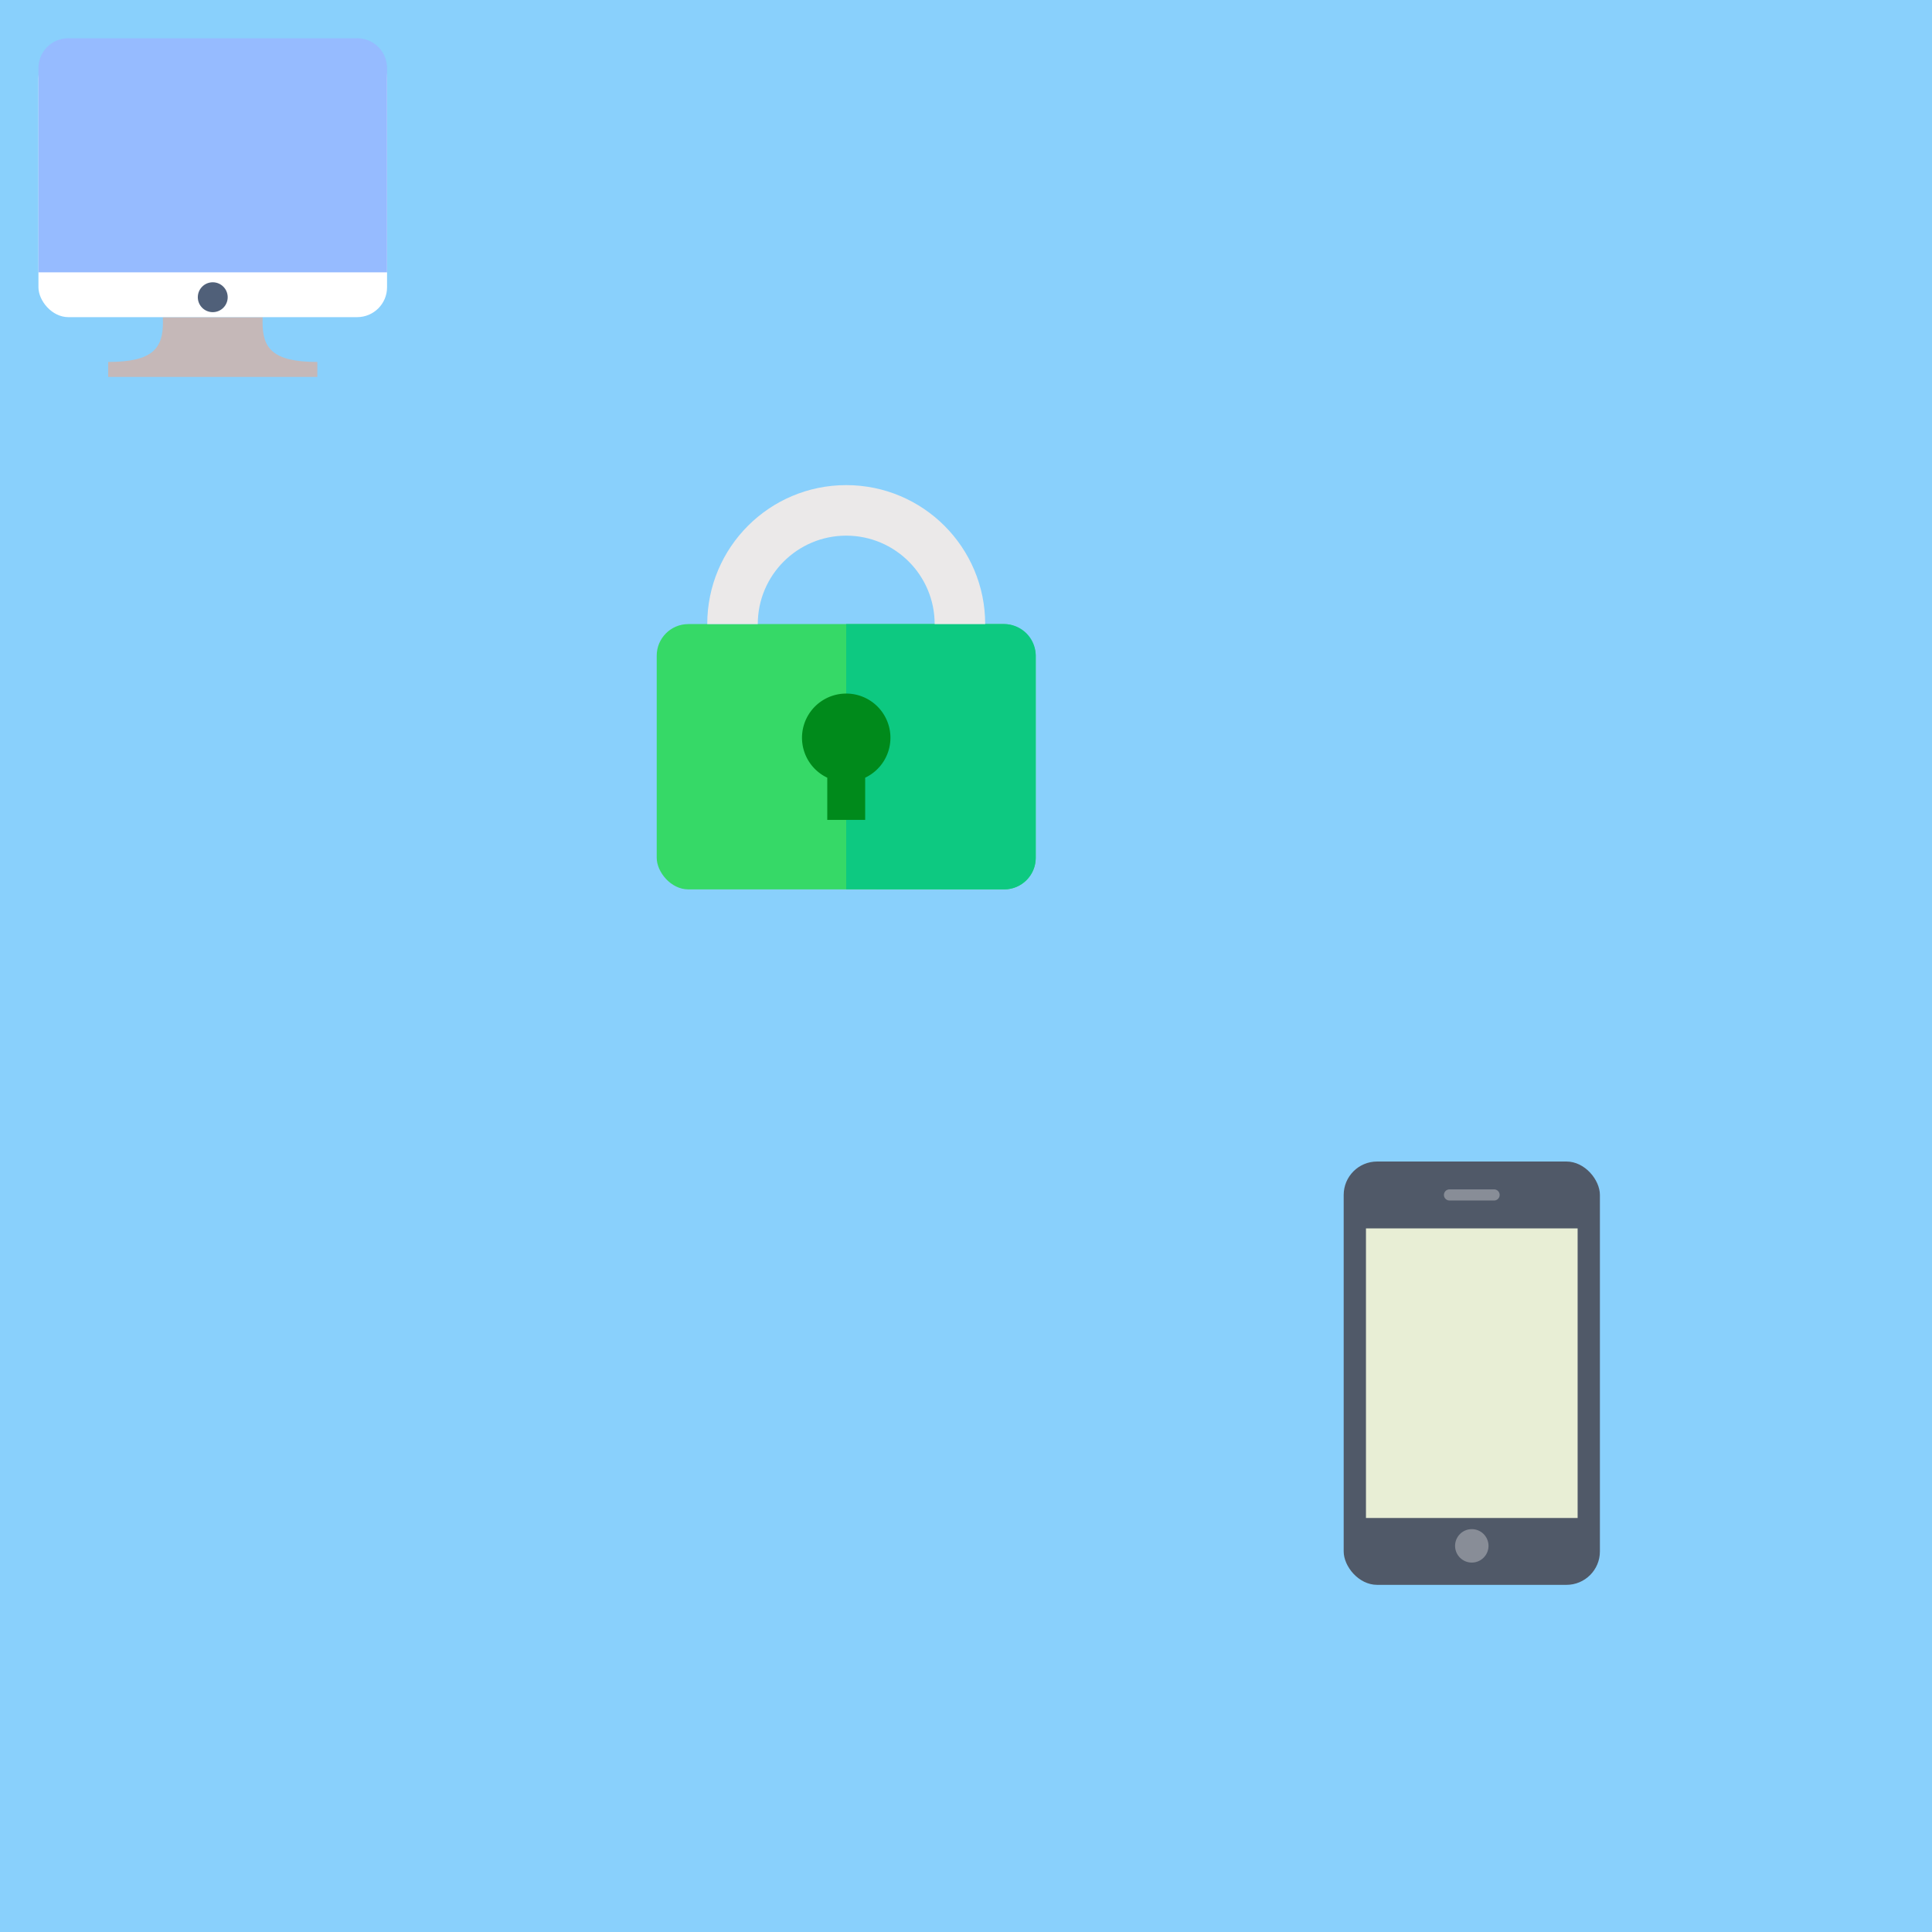 <svg version="1.1"
      xmlns="http://www.w3.org/2000/svg"
      xmlns:xlink="http://www.w3.org/1999/xlink"  id="snapshot-57875" width="250" height="250" viewBox="0 0 250 250"><desc>This image was made on Patterninja.com</desc><defs>
<!-- image 21732 -->
<g id="transformed-21732" data-image="21732" transform="translate(84.979, 62.732) rotate(0, 24.521, 26.198)"><g><svg version="1.1" width="49.043px" height="52.396px" viewBox="0 0 49.043 52.396"><g id="original-21732"><svg xmlns="http://www.w3.org/2000/svg" viewBox="0 0 60 64" xmlns:xlink="http://www.w3.org/1999/xlink" version="1.1" preserveAspectRatio="xMidYMid meet">
  <rect width="60" height="42" y="22" fill-rule="evenodd" rx="5" fill="rgba(54, 217, 103, 1)" stroke="none"/>
  <path fill-rule="evenodd" d="M30 22h24.996A5.006 5.006 0 0 1 60 27.004v31.992a4.993 4.993 0 0 1-5.004 5L30 63.976V22z" fill="rgba(13, 201, 129, 1)" stroke="none"/>
  <path fill-rule="evenodd" d="M37 40a7 7 0 1 0-14 0 6.992 6.992 0 0 0 4 6.317V53h6v-6.683A6.992 6.992 0 0 0 37 40" fill="rgba(0, 138, 27, 1)" stroke="none"/>
  <path fill-rule="evenodd" d="M30 0C17.85 0 8 9.85 8 22h8c0-7.732 6.268-14 14-14s14 6.268 14 14h8C52 9.85 42.15 0 30 0" fill="rgba(235, 233, 233, 1)" stroke="none"/>
</svg>
</g></svg></g></g>
<!-- /image 21732 -->

<!-- image 33653 -->
<g id="transformed-33653" data-image="33653" transform="translate(4.895, 4.95) rotate(0, 22.635, 21.91)"><g><svg version="1.1" width="45.27px" height="43.821px" viewBox="0 0 45.27 43.821"><g id="original-33653"><svg xmlns="http://www.w3.org/2000/svg" viewBox="0 0 70 68" xmlns:xlink="http://www.w3.org/1999/xlink" version="1.1" preserveAspectRatio="xMidYMid meet">
  <path fill-rule="evenodd" d="M14 65c9.113 0 11-2.853 11-8 0-.169-.02-.832-.025-1h20.05c0 .168-.025.831-.025 1 0 5.147 1.887 8 11 8v3H14v-3z" fill="rgba(197, 184, 184, 1)" stroke="none"/>
  <rect width="70" height="54" y="2" fill-rule="evenodd" rx="6" fill="rgba(255, 255, 255, 1)" stroke="none"/>
  <path fill-rule="evenodd" d="M70 47V5.998A5.993 5.993 0 0 0 64.002 0H5.998A5.995 5.995 0 0 0 0 5.998V47h70z" fill="rgba(150, 187, 255, 1)" stroke="none"/>
  <circle cx="35" cy="52" r="3" fill-rule="evenodd" fill="rgba(80, 96, 121, 1)" stroke="none"/>
</svg>
</g></svg></g></g>
<!-- /image 33653 -->

<!-- image 06859 -->
<g id="transformed-06859" data-image="06859" transform="translate(173.841, 150.301) rotate(0, 16.609, 27.389)"><g><svg version="1.1" width="33.218px" height="54.777px" viewBox="0 0 33.218 54.777"><g id="original-06859"><svg xmlns="http://www.w3.org/2000/svg" viewBox="0 0 46 76" xmlns:xlink="http://www.w3.org/1999/xlink" version="1.1" preserveAspectRatio="xMidYMid meet">
  <rect width="46" height="76" fill-rule="evenodd" rx="6" fill="rgba(80, 89, 104, 1)" stroke="none"/>
  <path fill-rule="evenodd" d="M4 12h38v52H4z" fill="rgba(232, 238, 213, 1)" stroke="none"/>
  <path fill-rule="evenodd" d="M19 5h8a1 1 0 0 1 0 2h-8a1 1 0 0 1 0-2z" fill="rgba(136, 141, 151, 1)" stroke="none"/>
  <path fill-rule="evenodd" d="M23 66a3 3 0 1 1 0 6 3 3 0 0 1 0-6z" fill="rgba(136, 141, 151, 1)" stroke="none"/>
</svg>
</g></svg></g></g>
<!-- /image 06859 -->
</defs><rect x="0" y="0" width="250" height="250" fill="rgba(137, 208, 252, 1)"></rect><use xlink:href="#transformed-21732" transform="translate(-250, -250)"></use><use xlink:href="#transformed-21732" transform="translate(0, -250)"></use><use xlink:href="#transformed-21732" transform="translate(250, -250)"></use><use xlink:href="#transformed-21732" transform="translate(-250, 0)"></use><use xlink:href="#transformed-21732" transform="translate(0, 0)"></use><use xlink:href="#transformed-21732" transform="translate(250, 0)"></use><use xlink:href="#transformed-21732" transform="translate(-250, 250)"></use><use xlink:href="#transformed-21732" transform="translate(0, 250)"></use><use xlink:href="#transformed-21732" transform="translate(250, 250)"></use><use xlink:href="#transformed-33653" transform="translate(-250, -250)"></use><use xlink:href="#transformed-33653" transform="translate(0, -250)"></use><use xlink:href="#transformed-33653" transform="translate(250, -250)"></use><use xlink:href="#transformed-33653" transform="translate(-250, 0)"></use><use xlink:href="#transformed-33653" transform="translate(0, 0)"></use><use xlink:href="#transformed-33653" transform="translate(250, 0)"></use><use xlink:href="#transformed-33653" transform="translate(-250, 250)"></use><use xlink:href="#transformed-33653" transform="translate(0, 250)"></use><use xlink:href="#transformed-33653" transform="translate(250, 250)"></use><use xlink:href="#transformed-06859" transform="translate(-250, -250)"></use><use xlink:href="#transformed-06859" transform="translate(0, -250)"></use><use xlink:href="#transformed-06859" transform="translate(250, -250)"></use><use xlink:href="#transformed-06859" transform="translate(-250, 0)"></use><use xlink:href="#transformed-06859" transform="translate(0, 0)"></use><use xlink:href="#transformed-06859" transform="translate(250, 0)"></use><use xlink:href="#transformed-06859" transform="translate(-250, 250)"></use><use xlink:href="#transformed-06859" transform="translate(0, 250)"></use><use xlink:href="#transformed-06859" transform="translate(250, 250)"></use></svg>